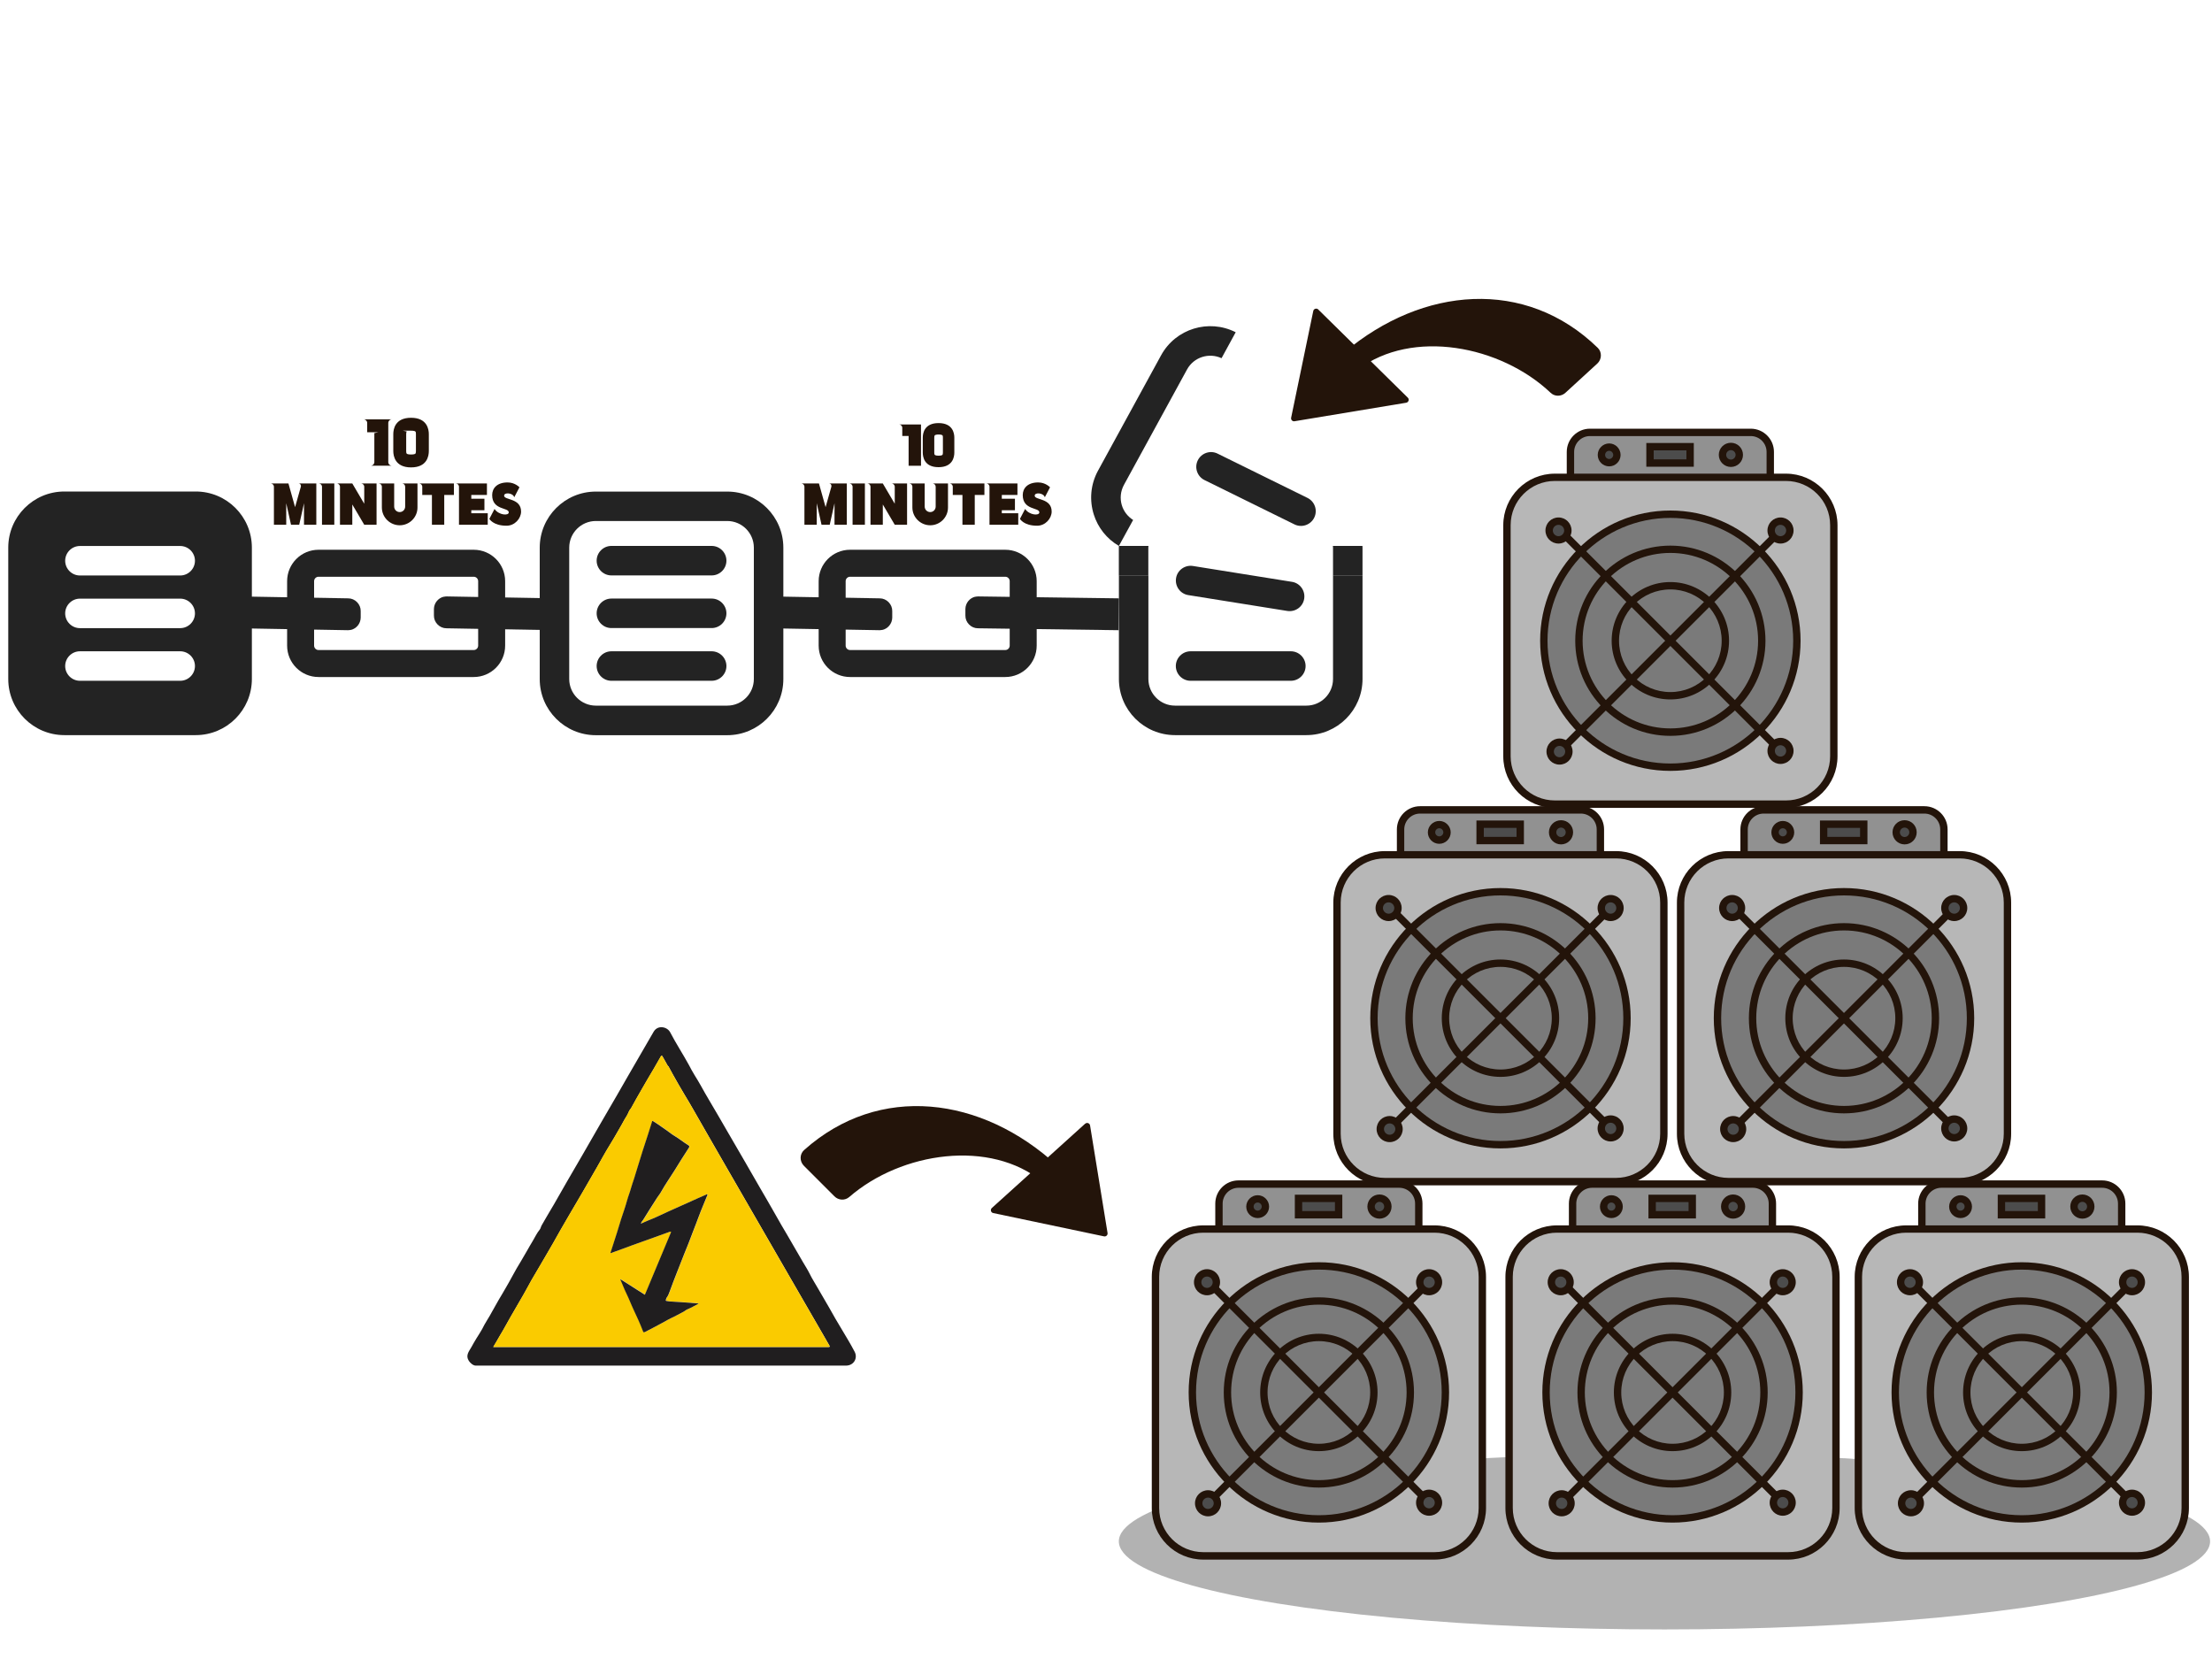 <?xml version="1.0" encoding="UTF-8"?>
<svg id="Layer_1" data-name="Layer 1" xmlns="http://www.w3.org/2000/svg" width="300" height="225" viewBox="0 0 300 225">
  <defs>
    <style>
      .cls-1 {
        fill: #b7b7b7;
      }

      .cls-2 {
        fill: #4c4c4c;
      }

      .cls-3 {
        fill: #23140a;
      }

      .cls-4 {
        isolation: isolate;
        opacity: .35;
      }

      .cls-5 {
        fill: #232323;
      }

      .cls-6 {
        fill: none;
      }

      .cls-7 {
        fill: #201e1f;
      }

      .cls-8 {
        fill: #7a7a7a;
      }

      .cls-9 {
        fill: #919191;
      }

      .cls-10 {
        fill: #facb00;
      }
    </style>
  </defs>
  <g class="cls-4">
    <ellipse class="cls-5" cx="225.74" cy="209.05" rx="74" ry="11.94"/>
  </g>
  <g>
    <g>
      <g>
        <rect class="cls-9" x="212.99" y="58.64" width="27.1" height="9.37" rx="2.65" ry="2.65"/>
        <path class="cls-3" d="m237.44,68.51h-21.8c-1.74,0-3.15-1.41-3.15-3.15v-4.07c0-1.74,1.41-3.15,3.15-3.15h21.8c1.74,0,3.15,1.41,3.15,3.15v4.07c0,1.74-1.41,3.15-3.15,3.15Zm-21.8-9.37c-1.19,0-2.15.97-2.15,2.15v4.07c0,1.19.97,2.15,2.15,2.15h21.8c1.19,0,2.15-.97,2.15-2.15v-4.07c0-1.19-.97-2.15-2.15-2.15h-21.8Z"/>
      </g>
      <g>
        <rect class="cls-1" x="204.37" y="64.73" width="44.34" height="44.34" rx="6.49" ry="6.49"/>
        <path class="cls-3" d="m242.22,109.57h-31.35c-3.86,0-6.99-3.14-6.99-6.99v-31.35c0-3.86,3.14-6.99,6.99-6.99h31.35c3.86,0,6.99,3.14,6.99,6.99v31.35c0,3.86-3.14,6.99-6.99,6.99Zm-31.35-44.34c-3.31,0-5.99,2.69-5.99,5.99v31.35c0,3.31,2.69,5.99,5.99,5.99h31.35c3.31,0,5.99-2.69,5.99-5.99v-31.35c0-3.31-2.69-5.99-5.99-5.99h-31.35Z"/>
      </g>
      <g>
        <g>
          <circle class="cls-8" cx="226.54" cy="86.9" r="17.16"/>
          <path class="cls-3" d="m226.54,104.55c-9.74,0-17.66-7.92-17.66-17.65s7.92-17.66,17.66-17.66,17.66,7.92,17.66,17.66-7.92,17.65-17.66,17.65Zm0-34.31c-9.18,0-16.66,7.47-16.66,16.66s7.47,16.65,16.66,16.65,16.66-7.47,16.66-16.65-7.47-16.66-16.66-16.66Z"/>
        </g>
        <g>
          <circle class="cls-8" cx="226.54" cy="86.9" r="12.4"/>
          <path class="cls-3" d="m226.54,99.8c-7.12,0-12.9-5.79-12.9-12.9s5.79-12.9,12.9-12.9,12.9,5.79,12.9,12.9-5.79,12.9-12.9,12.9Zm0-24.81c-6.56,0-11.9,5.34-11.9,11.9s5.34,11.9,11.9,11.9,11.9-5.34,11.9-11.9-5.34-11.9-11.9-11.9Z"/>
        </g>
        <g>
          <circle class="cls-8" cx="226.54" cy="86.9" r="7.46"/>
          <path class="cls-3" d="m226.54,94.86c-4.39,0-7.96-3.57-7.96-7.96s3.57-7.96,7.96-7.96,7.96,3.57,7.96,7.96-3.57,7.96-7.96,7.96Zm0-14.92c-3.84,0-6.96,3.12-6.96,6.96s3.12,6.96,6.96,6.96,6.96-3.12,6.96-6.96-3.12-6.96-6.96-6.96Z"/>
        </g>
        <g>
          <line class="cls-1" x1="212.59" y1="72.95" x2="240.49" y2="100.85"/>
          <rect class="cls-3" x="226.04" y="67.17" width="1" height="39.45" transform="translate(4.91 185.64) rotate(-45)"/>
        </g>
        <g>
          <line class="cls-1" x1="240.49" y1="72.95" x2="212.59" y2="100.85"/>
          <rect class="cls-3" x="206.81" y="86.4" width="39.45" height="1" transform="translate(4.91 185.64) rotate(-45)"/>
        </g>
        <g>
          <circle class="cls-2" cx="241.48" cy="71.95" r="1.27"/>
          <path class="cls-3" d="m241.48,73.72c-.98,0-1.77-.79-1.77-1.77s.79-1.77,1.77-1.77,1.77.79,1.77,1.77-.79,1.77-1.77,1.77Zm0-2.54c-.43,0-.77.35-.77.77s.35.77.77.77.77-.35.77-.77-.35-.77-.77-.77Z"/>
        </g>
        <g>
          <circle class="cls-2" cx="211.37" cy="71.95" r="1.27"/>
          <path class="cls-3" d="m211.37,73.72c-.98,0-1.77-.79-1.77-1.77s.79-1.77,1.77-1.77,1.77.79,1.77,1.77-.79,1.77-1.77,1.77Zm0-2.54c-.43,0-.77.35-.77.77s.35.77.77.77.77-.35.77-.77-.35-.77-.77-.77Z"/>
        </g>
        <g>
          <circle class="cls-2" cx="211.51" cy="101.93" r="1.27"/>
          <path class="cls-3" d="m211.51,103.7c-.98,0-1.77-.79-1.77-1.77s.79-1.77,1.77-1.77,1.77.79,1.77,1.77-.79,1.77-1.77,1.77Zm0-2.54c-.43,0-.77.35-.77.77s.35.77.77.77.77-.35.77-.77-.35-.77-.77-.77Z"/>
        </g>
        <g>
          <circle class="cls-2" cx="241.48" cy="101.84" r="1.27"/>
          <path class="cls-3" d="m241.48,103.61c-.98,0-1.77-.79-1.77-1.77s.79-1.77,1.77-1.77,1.77.79,1.77,1.77-.79,1.77-1.77,1.77Zm0-2.54c-.43,0-.77.35-.77.77s.35.77.77.77.77-.35.77-.77-.35-.77-.77-.77Z"/>
        </g>
      </g>
      <g>
        <g>
          <rect class="cls-2" x="223.78" y="60.58" width="5.44" height="2.22"/>
          <path class="cls-3" d="m229.72,63.3h-6.44v-3.22h6.44v3.22Zm-5.44-1h4.44v-1.22h-4.44v1.22Z"/>
        </g>
        <g>
          <circle class="cls-2" cx="218.24" cy="61.69" r="1.05"/>
          <path class="cls-3" d="m218.24,63.25c-.86,0-1.55-.7-1.55-1.55s.7-1.56,1.55-1.56,1.55.7,1.55,1.56-.7,1.55-1.55,1.55Zm0-2.11c-.31,0-.55.25-.55.56s.25.55.55.55.55-.25.55-.55-.25-.56-.55-.56Z"/>
        </g>
        <g>
          <circle class="cls-2" cx="234.75" cy="61.69" r="1.14"/>
          <path class="cls-3" d="m234.75,63.33c-.9,0-1.64-.73-1.64-1.64s.73-1.64,1.64-1.64,1.64.73,1.64,1.64-.73,1.64-1.64,1.64Zm0-2.28c-.35,0-.64.29-.64.64s.29.64.64.64.64-.29.64-.64-.29-.64-.64-.64Z"/>
        </g>
      </g>
    </g>
    <g>
      <g>
        <g>
          <rect class="cls-9" x="165.32" y="160.59" width="27.1" height="9.37" rx="2.65" ry="2.65"/>
          <path class="cls-3" d="m189.77,170.46h-21.8c-1.74,0-3.15-1.41-3.15-3.15v-4.07c0-1.74,1.41-3.15,3.15-3.15h21.8c1.74,0,3.15,1.41,3.15,3.15v4.07c0,1.74-1.41,3.15-3.15,3.15Zm-21.8-9.37c-1.19,0-2.15.97-2.15,2.15v4.07c0,1.19.97,2.15,2.15,2.15h21.8c1.19,0,2.15-.97,2.15-2.15v-4.07c0-1.19-.97-2.15-2.15-2.15h-21.8Z"/>
        </g>
        <g>
          <rect class="cls-1" x="156.7" y="166.68" width="44.34" height="44.34" rx="6.49" ry="6.49"/>
          <path class="cls-3" d="m194.55,211.52h-31.35c-3.86,0-6.99-3.14-6.99-6.99v-31.35c0-3.86,3.14-6.99,6.99-6.99h31.35c3.86,0,6.99,3.14,6.99,6.99v31.35c0,3.86-3.14,6.99-6.99,6.99Zm-31.35-44.34c-3.31,0-5.99,2.69-5.99,5.99v31.35c0,3.31,2.69,5.99,5.99,5.99h31.35c3.31,0,5.99-2.69,5.99-5.99v-31.35c0-3.31-2.69-5.99-5.99-5.99h-31.35Z"/>
        </g>
        <g>
          <g>
            <circle class="cls-8" cx="178.87" cy="188.85" r="17.16"/>
            <path class="cls-3" d="m178.87,206.5c-9.74,0-17.66-7.92-17.66-17.66s7.92-17.65,17.66-17.65,17.66,7.92,17.66,17.65-7.92,17.66-17.66,17.66Zm0-34.31c-9.18,0-16.66,7.47-16.66,16.65s7.47,16.66,16.66,16.66,16.66-7.47,16.66-16.66-7.47-16.65-16.66-16.65Z"/>
          </g>
          <g>
            <circle class="cls-8" cx="178.87" cy="188.85" r="12.4"/>
            <path class="cls-3" d="m178.87,201.75c-7.12,0-12.9-5.79-12.9-12.9s5.79-12.9,12.9-12.9,12.9,5.79,12.9,12.9-5.79,12.9-12.9,12.9Zm0-24.81c-6.56,0-11.9,5.34-11.9,11.9s5.34,11.9,11.9,11.9,11.9-5.34,11.9-11.9-5.34-11.9-11.9-11.9Z"/>
          </g>
          <g>
            <circle class="cls-8" cx="178.87" cy="188.85" r="7.46"/>
            <path class="cls-3" d="m178.87,196.81c-4.39,0-7.96-3.57-7.96-7.96s3.57-7.96,7.96-7.96,7.96,3.57,7.96,7.96-3.57,7.96-7.96,7.96Zm0-14.92c-3.84,0-6.96,3.12-6.96,6.96s3.12,6.96,6.96,6.96,6.96-3.12,6.96-6.96-3.12-6.96-6.96-6.96Z"/>
          </g>
          <g>
            <line class="cls-1" x1="164.92" y1="174.9" x2="192.82" y2="202.8"/>
            <rect class="cls-3" x="178.37" y="169.12" width="1" height="39.45" transform="translate(-81.15 181.79) rotate(-45)"/>
          </g>
          <g>
            <line class="cls-1" x1="192.82" y1="174.9" x2="164.92" y2="202.8"/>
            <rect class="cls-3" x="159.15" y="188.35" width="39.45" height="1" transform="translate(-81.15 181.79) rotate(-45)"/>
          </g>
          <g>
            <circle class="cls-2" cx="193.82" cy="173.9" r="1.27"/>
            <path class="cls-3" d="m193.82,175.67c-.98,0-1.77-.79-1.77-1.77s.79-1.77,1.77-1.77,1.77.79,1.77,1.77-.79,1.77-1.77,1.77Zm0-2.54c-.43,0-.77.35-.77.77s.35.77.77.77.77-.35.77-.77-.35-.77-.77-.77Z"/>
          </g>
          <g>
            <circle class="cls-2" cx="163.7" cy="173.9" r="1.27"/>
            <path class="cls-3" d="m163.7,175.67c-.98,0-1.77-.79-1.77-1.77s.79-1.77,1.77-1.77,1.77.79,1.77,1.77-.79,1.77-1.77,1.77Zm0-2.54c-.43,0-.77.35-.77.77s.35.77.77.77.77-.35.77-.77-.35-.77-.77-.77Z"/>
          </g>
          <g>
            <circle class="cls-2" cx="163.84" cy="203.88" r="1.27"/>
            <path class="cls-3" d="m163.84,205.65c-.98,0-1.77-.79-1.77-1.77s.79-1.77,1.77-1.77,1.77.79,1.77,1.77-.79,1.77-1.77,1.77Zm0-2.54c-.43,0-.77.35-.77.77s.35.77.77.77.77-.35.77-.77-.35-.77-.77-.77Z"/>
          </g>
          <g>
            <circle class="cls-2" cx="193.82" cy="203.79" r="1.27"/>
            <path class="cls-3" d="m193.82,205.57c-.98,0-1.77-.79-1.77-1.77s.79-1.77,1.77-1.77,1.77.79,1.77,1.77-.79,1.77-1.77,1.77Zm0-2.54c-.43,0-.77.35-.77.77s.35.77.77.77.77-.35.77-.77-.35-.77-.77-.77Z"/>
          </g>
        </g>
        <g>
          <g>
            <rect class="cls-2" x="176.11" y="162.53" width="5.44" height="2.22"/>
            <path class="cls-3" d="m182.05,165.25h-6.44v-3.22h6.44v3.22Zm-5.44-1h4.44v-1.22h-4.44v1.22Z"/>
          </g>
          <g>
            <circle class="cls-2" cx="170.57" cy="163.64" r="1.05"/>
            <path class="cls-3" d="m170.57,165.2c-.86,0-1.55-.7-1.55-1.55s.7-1.55,1.55-1.55,1.55.7,1.55,1.55-.7,1.55-1.55,1.55Zm0-2.11c-.31,0-.55.25-.55.55s.25.55.55.55.55-.25.55-.55-.25-.55-.55-.55Z"/>
          </g>
          <g>
            <circle class="cls-2" cx="187.09" cy="163.64" r="1.14"/>
            <path class="cls-3" d="m187.09,165.28c-.9,0-1.64-.73-1.64-1.64s.73-1.64,1.64-1.64,1.64.73,1.64,1.64-.73,1.64-1.64,1.64Zm0-2.28c-.35,0-.64.29-.64.64s.29.64.64.64.64-.29.64-.64-.29-.64-.64-.64Z"/>
          </g>
        </g>
      </g>
      <g>
        <g>
          <rect class="cls-9" x="189.95" y="109.83" width="27.1" height="9.37" rx="2.65" ry="2.65"/>
          <path class="cls-3" d="m214.4,119.71h-21.8c-1.74,0-3.15-1.41-3.15-3.15v-4.07c0-1.74,1.41-3.15,3.15-3.15h21.8c1.74,0,3.15,1.41,3.15,3.15v4.07c0,1.74-1.41,3.15-3.15,3.15Zm-21.8-9.37c-1.19,0-2.15.97-2.15,2.15v4.07c0,1.19.97,2.15,2.15,2.15h21.8c1.19,0,2.15-.97,2.15-2.15v-4.07c0-1.19-.97-2.15-2.15-2.15h-21.8Z"/>
        </g>
        <g>
          <rect class="cls-1" x="181.33" y="115.92" width="44.34" height="44.34" rx="6.49" ry="6.49"/>
          <path class="cls-3" d="m219.17,160.76h-31.35c-3.86,0-6.99-3.14-6.99-6.99v-31.35c0-3.86,3.14-6.99,6.99-6.99h31.35c3.86,0,6.99,3.14,6.99,6.99v31.35c0,3.86-3.14,6.99-6.99,6.99Zm-31.35-44.34c-3.31,0-5.99,2.69-5.99,5.99v31.35c0,3.31,2.69,5.99,5.99,5.99h31.35c3.31,0,5.99-2.69,5.99-5.99v-31.35c0-3.31-2.69-5.99-5.99-5.99h-31.35Z"/>
        </g>
        <g>
          <g>
            <circle class="cls-8" cx="203.5" cy="138.09" r="17.16"/>
            <path class="cls-3" d="m203.5,155.75c-9.74,0-17.66-7.92-17.66-17.66s7.92-17.65,17.66-17.65,17.66,7.92,17.66,17.65-7.92,17.66-17.66,17.66Zm0-34.31c-9.18,0-16.66,7.47-16.66,16.65s7.47,16.66,16.66,16.66,16.66-7.47,16.66-16.66-7.47-16.65-16.66-16.65Z"/>
          </g>
          <g>
            <circle class="cls-8" cx="203.5" cy="138.09" r="12.4"/>
            <path class="cls-3" d="m203.5,151c-7.12,0-12.9-5.79-12.9-12.9s5.79-12.9,12.9-12.9,12.9,5.79,12.9,12.9-5.79,12.9-12.9,12.9Zm0-24.81c-6.56,0-11.9,5.34-11.9,11.9s5.34,11.9,11.9,11.9,11.9-5.34,11.9-11.9-5.34-11.9-11.9-11.9Z"/>
          </g>
          <g>
            <circle class="cls-8" cx="203.5" cy="138.09" r="7.46"/>
            <path class="cls-3" d="m203.5,146.05c-4.39,0-7.96-3.57-7.96-7.96s3.57-7.96,7.96-7.96,7.96,3.57,7.96,7.96-3.57,7.96-7.96,7.96Zm0-14.92c-3.84,0-6.96,3.12-6.96,6.96s3.12,6.96,6.96,6.96,6.96-3.12,6.96-6.96-3.12-6.96-6.96-6.96Z"/>
          </g>
          <g>
            <line class="cls-1" x1="189.55" y1="124.14" x2="217.45" y2="152.04"/>
            <rect class="cls-3" x="203" y="118.37" width="1" height="39.45" transform="translate(-38.04 184.34) rotate(-45)"/>
          </g>
          <g>
            <line class="cls-1" x1="217.45" y1="124.14" x2="189.55" y2="152.04"/>
            <rect class="cls-3" x="183.77" y="137.59" width="39.45" height="1" transform="translate(-38.04 184.34) rotate(-45)"/>
          </g>
          <g>
            <circle class="cls-2" cx="218.44" cy="123.15" r="1.27"/>
            <path class="cls-3" d="m218.44,124.92c-.98,0-1.77-.79-1.77-1.77s.79-1.77,1.77-1.77,1.77.79,1.77,1.77-.79,1.77-1.77,1.77Zm0-2.54c-.43,0-.77.35-.77.77s.35.77.77.77.77-.35.77-.77-.35-.77-.77-.77Z"/>
          </g>
          <g>
            <circle class="cls-2" cx="188.33" cy="123.15" r="1.27"/>
            <path class="cls-3" d="m188.33,124.92c-.98,0-1.77-.79-1.77-1.77s.79-1.77,1.77-1.77,1.77.79,1.77,1.77-.79,1.77-1.77,1.77Zm0-2.54c-.43,0-.77.35-.77.77s.35.77.77.77.77-.35.77-.77-.35-.77-.77-.77Z"/>
          </g>
          <g>
            <circle class="cls-2" cx="188.47" cy="153.12" r="1.27"/>
            <path class="cls-3" d="m188.47,154.9c-.98,0-1.77-.79-1.77-1.77s.79-1.77,1.77-1.77,1.77.79,1.77,1.77-.79,1.77-1.77,1.77Zm0-2.54c-.43,0-.77.35-.77.77s.35.77.77.77.77-.35.77-.77-.35-.77-.77-.77Z"/>
          </g>
          <g>
            <circle class="cls-2" cx="218.44" cy="153.04" r="1.27"/>
            <path class="cls-3" d="m218.44,154.81c-.98,0-1.77-.79-1.77-1.77s.79-1.77,1.77-1.77,1.77.79,1.77,1.77-.79,1.77-1.77,1.77Zm0-2.54c-.43,0-.77.35-.77.77s.35.77.77.77.77-.35.77-.77-.35-.77-.77-.77Z"/>
          </g>
        </g>
        <g>
          <g>
            <rect class="cls-2" x="200.74" y="111.78" width="5.44" height="2.22"/>
            <path class="cls-3" d="m206.68,114.5h-6.44v-3.22h6.44v3.22Zm-5.44-1h4.44v-1.22h-4.44v1.22Z"/>
          </g>
          <g>
            <circle class="cls-2" cx="195.2" cy="112.89" r="1.05"/>
            <path class="cls-3" d="m195.2,114.44c-.86,0-1.55-.7-1.55-1.55s.7-1.55,1.55-1.55,1.55.7,1.55,1.55-.7,1.55-1.55,1.55Zm0-2.11c-.31,0-.55.25-.55.55s.25.55.55.55.55-.25.55-.55-.25-.55-.55-.55Z"/>
          </g>
          <g>
            <circle class="cls-2" cx="211.71" cy="112.89" r="1.14"/>
            <path class="cls-3" d="m211.71,114.52c-.9,0-1.64-.73-1.64-1.64s.73-1.64,1.64-1.64,1.64.73,1.64,1.64-.73,1.64-1.64,1.64Zm0-2.28c-.35,0-.64.29-.64.64s.29.64.64.64.64-.29.64-.64-.29-.64-.64-.64Z"/>
          </g>
        </g>
      </g>
      <g>
        <g>
          <rect class="cls-9" x="236.54" y="109.83" width="27.1" height="9.37" rx="2.65" ry="2.65"/>
          <path class="cls-3" d="m260.99,119.71h-21.8c-1.74,0-3.15-1.41-3.15-3.15v-4.07c0-1.74,1.41-3.15,3.15-3.15h21.8c1.74,0,3.15,1.41,3.15,3.15v4.07c0,1.74-1.41,3.15-3.15,3.15Zm-21.8-9.37c-1.19,0-2.15.97-2.15,2.15v4.07c0,1.19.97,2.15,2.15,2.15h21.8c1.19,0,2.15-.97,2.15-2.15v-4.07c0-1.19-.97-2.15-2.15-2.15h-21.8Z"/>
        </g>
        <g>
          <rect class="cls-1" x="227.92" y="115.92" width="44.34" height="44.34" rx="6.49" ry="6.49"/>
          <path class="cls-3" d="m265.77,160.76h-31.35c-3.86,0-6.99-3.14-6.99-6.99v-31.35c0-3.86,3.14-6.99,6.99-6.99h31.35c3.86,0,6.99,3.14,6.99,6.99v31.35c0,3.86-3.14,6.99-6.99,6.99Zm-31.35-44.34c-3.31,0-5.99,2.69-5.99,5.99v31.35c0,3.31,2.69,5.99,5.99,5.99h31.35c3.31,0,5.99-2.69,5.99-5.99v-31.35c0-3.31-2.69-5.99-5.99-5.99h-31.35Z"/>
        </g>
        <g>
          <g>
            <circle class="cls-8" cx="250.09" cy="138.09" r="17.16"/>
            <path class="cls-3" d="m250.09,155.75c-9.74,0-17.66-7.92-17.66-17.66s7.92-17.65,17.66-17.65,17.66,7.92,17.66,17.65-7.92,17.66-17.66,17.66Zm0-34.31c-9.18,0-16.66,7.47-16.66,16.65s7.47,16.66,16.66,16.66,16.66-7.47,16.66-16.66-7.47-16.65-16.66-16.65Z"/>
          </g>
          <g>
            <circle class="cls-8" cx="250.09" cy="138.09" r="12.4"/>
            <path class="cls-3" d="m250.09,151c-7.12,0-12.9-5.79-12.9-12.9s5.79-12.9,12.9-12.9,12.9,5.79,12.9,12.9-5.79,12.9-12.9,12.9Zm0-24.81c-6.56,0-11.9,5.34-11.9,11.9s5.34,11.9,11.9,11.9,11.9-5.34,11.9-11.9-5.34-11.9-11.9-11.9Z"/>
          </g>
          <g>
            <circle class="cls-8" cx="250.09" cy="138.09" r="7.46"/>
            <path class="cls-3" d="m250.09,146.05c-4.39,0-7.96-3.57-7.96-7.96s3.57-7.96,7.96-7.96,7.96,3.57,7.96,7.96-3.57,7.96-7.96,7.96Zm0-14.92c-3.84,0-6.96,3.12-6.96,6.96s3.12,6.96,6.96,6.96,6.96-3.12,6.96-6.96-3.12-6.96-6.96-6.96Z"/>
          </g>
          <g>
            <line class="cls-1" x1="236.14" y1="124.14" x2="264.04" y2="152.04"/>
            <rect class="cls-3" x="249.59" y="118.37" width="1" height="39.45" transform="translate(-24.4 217.29) rotate(-45)"/>
          </g>
          <g>
            <line class="cls-1" x1="264.04" y1="124.14" x2="236.14" y2="152.04"/>
            <rect class="cls-3" x="230.37" y="137.59" width="39.45" height="1" transform="translate(-24.4 217.29) rotate(-45)"/>
          </g>
          <g>
            <circle class="cls-2" cx="265.04" cy="123.15" r="1.27"/>
            <path class="cls-3" d="m265.04,124.92c-.98,0-1.77-.79-1.77-1.77s.79-1.77,1.77-1.77,1.77.79,1.77,1.77-.79,1.77-1.77,1.77Zm0-2.54c-.43,0-.77.35-.77.77s.35.77.77.77.77-.35.77-.77-.35-.77-.77-.77Z"/>
          </g>
          <g>
            <circle class="cls-2" cx="234.92" cy="123.15" r="1.27"/>
            <path class="cls-3" d="m234.92,124.92c-.98,0-1.77-.79-1.77-1.77s.79-1.77,1.77-1.77,1.77.79,1.77,1.77-.79,1.77-1.77,1.77Zm0-2.54c-.43,0-.77.35-.77.77s.35.77.77.77.77-.35.77-.77-.35-.77-.77-.77Z"/>
          </g>
          <g>
            <circle class="cls-2" cx="235.06" cy="153.12" r="1.27"/>
            <path class="cls-3" d="m235.06,154.9c-.98,0-1.77-.79-1.77-1.77s.79-1.77,1.77-1.77,1.77.79,1.77,1.77-.79,1.77-1.77,1.77Zm0-2.54c-.43,0-.77.35-.77.77s.35.77.77.77.77-.35.77-.77-.35-.77-.77-.77Z"/>
          </g>
          <g>
            <circle class="cls-2" cx="265.04" cy="153.04" r="1.27"/>
            <path class="cls-3" d="m265.04,154.81c-.98,0-1.77-.79-1.77-1.77s.79-1.77,1.77-1.77,1.77.79,1.77,1.77-.79,1.77-1.77,1.77Zm0-2.54c-.43,0-.77.35-.77.77s.35.77.77.77.77-.35.77-.77-.35-.77-.77-.77Z"/>
          </g>
        </g>
        <g>
          <g>
            <rect class="cls-2" x="247.33" y="111.78" width="5.44" height="2.22"/>
            <path class="cls-3" d="m253.27,114.5h-6.44v-3.22h6.44v3.22Zm-5.44-1h4.44v-1.22h-4.44v1.22Z"/>
          </g>
          <g>
            <circle class="cls-2" cx="241.79" cy="112.89" r="1.05"/>
            <path class="cls-3" d="m241.79,114.44c-.86,0-1.55-.7-1.55-1.55s.7-1.55,1.55-1.55,1.55.7,1.55,1.55-.7,1.55-1.55,1.55Zm0-2.11c-.31,0-.55.25-.55.55s.25.55.55.55.55-.25.55-.55-.25-.55-.55-.55Z"/>
          </g>
          <g>
            <circle class="cls-2" cx="258.31" cy="112.89" r="1.14"/>
            <path class="cls-3" d="m258.31,114.52c-.9,0-1.64-.73-1.64-1.64s.73-1.64,1.64-1.64,1.64.73,1.64,1.64-.73,1.64-1.64,1.64Zm0-2.28c-.35,0-.64.29-.64.64s.29.64.64.64.64-.29.64-.64-.29-.64-.64-.64Z"/>
          </g>
        </g>
      </g>
      <g>
        <g>
          <rect class="cls-9" x="213.29" y="160.59" width="27.1" height="9.37" rx="2.65" ry="2.65"/>
          <path class="cls-3" d="m237.73,170.46h-21.8c-1.74,0-3.15-1.41-3.15-3.15v-4.07c0-1.74,1.41-3.15,3.15-3.15h21.8c1.74,0,3.15,1.41,3.15,3.15v4.07c0,1.74-1.41,3.15-3.15,3.15Zm-21.8-9.37c-1.19,0-2.15.97-2.15,2.15v4.07c0,1.19.97,2.15,2.15,2.15h21.8c1.19,0,2.15-.97,2.15-2.15v-4.07c0-1.19-.97-2.15-2.15-2.15h-21.8Z"/>
        </g>
        <g>
          <rect class="cls-1" x="204.66" y="166.68" width="44.34" height="44.34" rx="6.49" ry="6.49"/>
          <path class="cls-3" d="m242.51,211.52h-31.35c-3.86,0-6.99-3.14-6.99-6.99v-31.35c0-3.86,3.14-6.99,6.99-6.99h31.35c3.86,0,6.99,3.14,6.99,6.99v31.35c0,3.86-3.14,6.99-6.99,6.99Zm-31.35-44.34c-3.31,0-5.99,2.69-5.99,5.99v31.35c0,3.31,2.69,5.99,5.99,5.99h31.35c3.31,0,5.99-2.69,5.99-5.99v-31.35c0-3.31-2.69-5.99-5.99-5.99h-31.35Z"/>
        </g>
        <g>
          <g>
            <circle class="cls-8" cx="226.84" cy="188.85" r="17.16"/>
            <path class="cls-3" d="m226.84,206.5c-9.74,0-17.66-7.92-17.66-17.66s7.92-17.65,17.66-17.65,17.66,7.92,17.66,17.65-7.92,17.66-17.66,17.66Zm0-34.31c-9.18,0-16.66,7.47-16.66,16.65s7.47,16.66,16.66,16.66,16.66-7.47,16.66-16.66-7.47-16.65-16.66-16.65Z"/>
          </g>
          <g>
            <circle class="cls-8" cx="226.84" cy="188.85" r="12.4"/>
            <path class="cls-3" d="m226.84,201.75c-7.12,0-12.9-5.79-12.9-12.9s5.79-12.9,12.9-12.9,12.9,5.79,12.9,12.9-5.79,12.9-12.9,12.9Zm0-24.81c-6.56,0-11.9,5.34-11.9,11.9s5.34,11.9,11.9,11.9,11.9-5.34,11.9-11.9-5.34-11.9-11.9-11.9Z"/>
          </g>
          <g>
            <circle class="cls-8" cx="226.84" cy="188.85" r="7.46"/>
            <path class="cls-3" d="m226.84,196.81c-4.39,0-7.96-3.57-7.96-7.96s3.57-7.96,7.96-7.96,7.96,3.57,7.96,7.96-3.57,7.96-7.96,7.96Zm0-14.92c-3.84,0-6.96,3.12-6.96,6.96s3.12,6.96,6.96,6.96,6.96-3.12,6.96-6.96-3.12-6.96-6.96-6.96Z"/>
          </g>
          <g>
            <line class="cls-1" x1="212.89" y1="174.9" x2="240.78" y2="202.8"/>
            <rect class="cls-3" x="226.34" y="169.12" width="1" height="39.45" transform="translate(-67.1 215.71) rotate(-45)"/>
          </g>
          <g>
            <line class="cls-1" x1="240.78" y1="174.9" x2="212.89" y2="202.8"/>
            <rect class="cls-3" x="207.11" y="188.35" width="39.45" height="1" transform="translate(-67.1 215.71) rotate(-45)"/>
          </g>
          <g>
            <circle class="cls-2" cx="241.78" cy="173.9" r="1.27"/>
            <path class="cls-3" d="m241.78,175.67c-.98,0-1.77-.79-1.77-1.77s.79-1.77,1.77-1.77,1.77.79,1.77,1.77-.79,1.77-1.77,1.77Zm0-2.54c-.43,0-.77.35-.77.77s.35.77.77.77.77-.35.77-.77-.35-.77-.77-.77Z"/>
          </g>
          <g>
            <circle class="cls-2" cx="211.67" cy="173.9" r="1.27"/>
            <path class="cls-3" d="m211.67,175.67c-.98,0-1.77-.79-1.77-1.77s.79-1.77,1.77-1.77,1.77.79,1.77,1.77-.79,1.77-1.77,1.77Zm0-2.54c-.43,0-.77.35-.77.77s.35.77.77.77.77-.35.77-.77-.35-.77-.77-.77Z"/>
          </g>
          <g>
            <circle class="cls-2" cx="211.81" cy="203.88" r="1.27"/>
            <path class="cls-3" d="m211.8,205.65c-.98,0-1.77-.79-1.77-1.77s.79-1.77,1.77-1.77,1.77.79,1.77,1.77-.79,1.77-1.77,1.77Zm0-2.54c-.43,0-.77.35-.77.77s.35.77.77.77.77-.35.77-.77-.35-.77-.77-.77Z"/>
          </g>
          <g>
            <circle class="cls-2" cx="241.78" cy="203.79" r="1.27"/>
            <path class="cls-3" d="m241.78,205.57c-.98,0-1.77-.79-1.77-1.77s.79-1.77,1.77-1.77,1.77.79,1.77,1.77-.79,1.77-1.77,1.77Zm0-2.54c-.43,0-.77.35-.77.77s.35.77.77.77.77-.35.77-.77-.35-.77-.77-.77Z"/>
          </g>
        </g>
        <g>
          <g>
            <rect class="cls-2" x="224.07" y="162.53" width="5.44" height="2.22"/>
            <path class="cls-3" d="m230.01,165.25h-6.44v-3.22h6.44v3.22Zm-5.44-1h4.44v-1.22h-4.44v1.22Z"/>
          </g>
          <g>
            <circle class="cls-2" cx="218.54" cy="163.64" r="1.05"/>
            <path class="cls-3" d="m218.54,165.2c-.86,0-1.55-.7-1.55-1.55s.7-1.55,1.55-1.55,1.55.7,1.55,1.55-.7,1.55-1.55,1.55Zm0-2.11c-.31,0-.55.25-.55.55s.25.55.55.55.55-.25.55-.55-.25-.55-.55-.55Z"/>
          </g>
          <g>
            <circle class="cls-2" cx="235.05" cy="163.64" r="1.14"/>
            <path class="cls-3" d="m235.05,165.28c-.9,0-1.64-.73-1.64-1.64s.73-1.64,1.64-1.64,1.64.73,1.64,1.64-.73,1.64-1.64,1.64Zm0-2.28c-.35,0-.64.29-.64.64s.29.64.64.64.64-.29.64-.64-.29-.64-.64-.64Z"/>
          </g>
        </g>
      </g>
      <g>
        <g>
          <rect class="cls-9" x="260.65" y="160.59" width="27.1" height="9.37" rx="2.65" ry="2.65"/>
          <path class="cls-3" d="m285.1,170.46h-21.8c-1.74,0-3.15-1.41-3.15-3.15v-4.07c0-1.74,1.41-3.15,3.15-3.15h21.8c1.74,0,3.15,1.41,3.15,3.15v4.07c0,1.74-1.41,3.15-3.15,3.15Zm-21.8-9.37c-1.19,0-2.15.97-2.15,2.15v4.07c0,1.19.97,2.15,2.15,2.15h21.8c1.19,0,2.15-.97,2.15-2.15v-4.07c0-1.19-.97-2.15-2.15-2.15h-21.8Z"/>
        </g>
        <g>
          <rect class="cls-1" x="252.03" y="166.68" width="44.34" height="44.34" rx="6.49" ry="6.49"/>
          <path class="cls-3" d="m289.88,211.52h-31.35c-3.86,0-6.99-3.14-6.99-6.99v-31.35c0-3.86,3.14-6.99,6.99-6.99h31.35c3.86,0,6.99,3.14,6.99,6.99v31.35c0,3.86-3.14,6.99-6.99,6.99Zm-31.35-44.34c-3.31,0-5.99,2.69-5.99,5.99v31.35c0,3.31,2.69,5.99,5.99,5.99h31.35c3.31,0,5.99-2.69,5.99-5.99v-31.35c0-3.31-2.69-5.99-5.99-5.99h-31.35Z"/>
        </g>
        <g>
          <g>
            <circle class="cls-8" cx="274.2" cy="188.85" r="17.16"/>
            <path class="cls-3" d="m274.2,206.5c-9.74,0-17.66-7.92-17.66-17.66s7.92-17.65,17.66-17.65,17.66,7.92,17.66,17.65-7.92,17.66-17.66,17.66Zm0-34.31c-9.18,0-16.66,7.47-16.66,16.65s7.47,16.66,16.66,16.66,16.66-7.47,16.66-16.66-7.47-16.65-16.66-16.65Z"/>
          </g>
          <g>
            <circle class="cls-8" cx="274.2" cy="188.85" r="12.4"/>
            <path class="cls-3" d="m274.2,201.75c-7.12,0-12.9-5.79-12.9-12.9s5.79-12.9,12.9-12.9,12.9,5.79,12.9,12.9-5.79,12.9-12.9,12.9Zm0-24.81c-6.56,0-11.9,5.34-11.9,11.9s5.34,11.9,11.9,11.9,11.9-5.34,11.9-11.9-5.34-11.9-11.9-11.9Z"/>
          </g>
          <g>
            <circle class="cls-8" cx="274.2" cy="188.85" r="7.46"/>
            <path class="cls-3" d="m274.2,196.81c-4.39,0-7.96-3.57-7.96-7.96s3.57-7.96,7.96-7.96,7.96,3.57,7.96,7.96-3.57,7.96-7.96,7.96Zm0-14.92c-3.84,0-6.96,3.12-6.96,6.96s3.12,6.96,6.96,6.96,6.96-3.12,6.96-6.96-3.12-6.96-6.96-6.96Z"/>
          </g>
          <g>
            <line class="cls-1" x1="260.26" y1="174.9" x2="288.15" y2="202.8"/>
            <rect class="cls-3" x="273.7" y="169.12" width="1" height="39.45" transform="translate(-53.22 249.2) rotate(-45)"/>
          </g>
          <g>
            <line class="cls-1" x1="288.15" y1="174.9" x2="260.26" y2="202.8"/>
            <rect class="cls-3" x="254.48" y="188.35" width="39.45" height="1" transform="translate(-53.22 249.2) rotate(-45)"/>
          </g>
          <g>
            <circle class="cls-2" cx="289.15" cy="173.9" r="1.27"/>
            <path class="cls-3" d="m289.15,175.67c-.98,0-1.77-.79-1.77-1.77s.79-1.77,1.77-1.77,1.77.79,1.77,1.77-.79,1.77-1.77,1.77Zm0-2.54c-.43,0-.77.35-.77.77s.35.77.77.77.77-.35.77-.77-.35-.77-.77-.77Z"/>
          </g>
          <g>
            <circle class="cls-2" cx="259.04" cy="173.9" r="1.27"/>
            <path class="cls-3" d="m259.04,175.67c-.98,0-1.77-.79-1.77-1.77s.79-1.77,1.77-1.77,1.77.79,1.77,1.77-.79,1.77-1.77,1.77Zm0-2.54c-.43,0-.77.35-.77.77s.35.77.77.77.77-.35.77-.77-.35-.77-.77-.77Z"/>
          </g>
          <g>
            <circle class="cls-2" cx="259.17" cy="203.88" r="1.27"/>
            <path class="cls-3" d="m259.17,205.65c-.98,0-1.77-.79-1.77-1.77s.79-1.77,1.77-1.77,1.77.79,1.77,1.77-.79,1.77-1.77,1.77Zm0-2.54c-.43,0-.77.35-.77.77s.35.77.77.77.77-.35.77-.77-.35-.77-.77-.77Z"/>
          </g>
          <g>
            <circle class="cls-2" cx="289.15" cy="203.79" r="1.27"/>
            <path class="cls-3" d="m289.15,205.57c-.98,0-1.77-.79-1.77-1.77s.79-1.77,1.77-1.77,1.77.79,1.77,1.77-.79,1.77-1.77,1.77Zm0-2.54c-.43,0-.77.35-.77.77s.35.77.77.77.77-.35.77-.77-.35-.77-.77-.77Z"/>
          </g>
        </g>
        <g>
          <g>
            <rect class="cls-2" x="271.44" y="162.53" width="5.44" height="2.22"/>
            <path class="cls-3" d="m277.38,165.25h-6.44v-3.22h6.44v3.22Zm-5.44-1h4.44v-1.22h-4.44v1.22Z"/>
          </g>
          <g>
            <circle class="cls-2" cx="265.9" cy="163.64" r="1.05"/>
            <path class="cls-3" d="m265.9,165.2c-.86,0-1.55-.7-1.55-1.55s.7-1.55,1.55-1.55,1.55.7,1.55,1.55-.7,1.55-1.55,1.55Zm0-2.11c-.31,0-.55.25-.55.55s.25.55.55.55.55-.25.55-.55-.25-.55-.55-.55Z"/>
          </g>
          <g>
            <circle class="cls-2" cx="282.42" cy="163.64" r="1.14"/>
            <path class="cls-3" d="m282.42,165.28c-.9,0-1.64-.73-1.64-1.64s.73-1.64,1.64-1.64,1.64.73,1.64,1.64-.73,1.64-1.64,1.64Zm0-2.28c-.35,0-.64.29-.64.64s.29.64.64.64.64-.29.64-.64-.29-.64-.64-.64Z"/>
          </g>
        </g>
      </g>
    </g>
  </g>
  <g>
    <path class="cls-5" d="m47.6,85.42c-.14.03-.28.05-.42.05l-14.7-.26.04-4.32,14.7.26c.46,0,.89.19,1.21.52.32.33.5.76.49,1.22v.89c-.02.8-.58,1.47-1.32,1.65Zm-15.1-2.41h0s0,0,0,0Z"/>
    <path class="cls-5" d="m3.2,83.35h0s0,0,0,0Z"/>
    <path class="cls-5" d="m64.25,91.82h-21.05c-2.35,0-4.26-1.91-4.26-4.26v-8.74c0-2.35,1.91-4.26,4.26-4.26h21.05c2.35,0,4.26,1.91,4.26,4.26v8.74c0,2.35-1.91,4.26-4.26,4.26Zm-21.05-13.6c-.33,0-.6.27-.6.6v8.74c0,.33.27.6.6.6h21.05c.33,0,.6-.27.6-.6v-8.74c0-.33-.27-.6-.6-.6h-21.05Z"/>
    <path class="cls-5" d="m26.55,66.66H8.73c-4.2,0-7.61,3.41-7.61,7.61v17.82c0,4.2,3.41,7.61,7.61,7.61h17.82c4.2,0,7.61-3.41,7.61-7.61v-17.82c0-4.2-3.41-7.61-7.61-7.61Zm-2.11,25.67h-13.6c-1.1,0-2-.9-2-2s.9-2,2-2h13.6c1.1,0,2,.9,2,2s-.9,2-2,2Zm0-7.14h-13.6c-1.1,0-2-.9-2-2s.9-2,2-2h13.6c1.1,0,2,.9,2,2s-.9,2-2,2Zm0-7.14h-13.6c-1.1,0-2-.9-2-2s.9-2,2-2h13.6c1.1,0,2,.9,2,2s-.9,2-2,2Z"/>
    <path class="cls-5" d="m119.69,85.42c-.14.03-.28.05-.42.05l-14.7-.26.04-4.32,14.7.26c.46,0,.89.19,1.21.52.32.33.5.76.49,1.22v.89c-.02.8-.58,1.47-1.32,1.65Zm-15.1-2.41h0s0,0,0,0Z"/>
    <path class="cls-5" d="m60.17,80.94c.14-.03.28-.05.42-.05l14.7.26-.04,4.32-14.7-.26c-.46,0-.89-.19-1.21-.52-.32-.33-.5-.76-.49-1.22v-.89c.02-.8.58-1.47,1.32-1.65Zm15.1,2.41h0s0,0,0,0Z"/>
    <path class="cls-5" d="m136.34,91.82h-21.05c-2.35,0-4.26-1.91-4.26-4.26v-8.74c0-2.35,1.91-4.26,4.26-4.26h21.05c2.35,0,4.26,1.91,4.26,4.26v8.74c0,2.35-1.91,4.26-4.26,4.26Zm-21.05-13.6c-.33,0-.6.27-.6.6v8.74c0,.33.27.6.6.6h21.05c.33,0,.6-.27.6-.6v-8.74c0-.33-.27-.6-.6-.6h-21.05Z"/>
    <g>
      <g>
        <path class="cls-5" d="m96.52,78.04h-13.6c-1.1,0-2-.9-2-2s.9-2,2-2h13.6c1.1,0,2,.9,2,2s-.9,2-2,2Z"/>
        <path class="cls-5" d="m96.52,85.18h-13.6c-1.1,0-2-.9-2-2s.9-2,2-2h13.6c1.1,0,2,.9,2,2s-.9,2-2,2Z"/>
        <path class="cls-5" d="m96.52,92.33h-13.6c-1.1,0-2-.9-2-2s.9-2,2-2h13.6c1.1,0,2,.9,2,2s-.9,2-2,2Z"/>
      </g>
      <path class="cls-5" d="m98.63,99.71h-17.82c-4.2,0-7.61-3.41-7.61-7.61v-17.82c0-4.2,3.41-7.61,7.61-7.61h17.82c4.2,0,7.61,3.41,7.61,7.61v17.82c0,4.2-3.41,7.61-7.61,7.61Zm-17.82-29.05c-1.99,0-3.61,1.62-3.61,3.61v17.82c0,1.99,1.62,3.61,3.61,3.61h17.82c1.99,0,3.61-1.62,3.61-3.61v-17.82c0-1.99-1.62-3.61-3.61-3.61h-17.82Z"/>
    </g>
    <path class="cls-5" d="m132.25,80.94c.14-.03.28-.05.42-.05l19.08.26-.04,4.32-19.08-.26c-.46,0-.89-.19-1.21-.52-.32-.33-.5-.76-.49-1.22v-.89c.02-.8.58-1.47,1.32-1.65Z"/>
    <g>
      <path class="cls-6" d="m177.18,70.66h-17.82c-1,0-1.9.4-2.55,1.06-.6.6-.98,1.42-1.04,2.32h25c-.12-1.88-1.68-3.38-3.59-3.38Z"/>
      <path class="cls-6" d="m155.74,92.09c0,1.99,1.62,3.61,3.61,3.61h17.82c1.99,0,3.61-1.62,3.61-3.61v-14.06h-25.05v14.06Zm5.72-10.91h13.6c1.1,0,2,.9,2,2s-.9,2-2,2h-13.6c-1.1,0-2-.9-2-2s.9-2,2-2Zm0,7.14h13.6c1.1,0,2,.9,2,2s-.9,2-2,2h-13.6c-1.1,0-2-.9-2-2s.9-2,2-2Z"/>
      <path class="cls-5" d="m163.36,65.11l12.2,6.01c.99.49,2.19.08,2.68-.91.49-.99.08-2.19-.91-2.68l-12.2-6.01c-.99-.49-2.19-.08-2.68.91-.49.99-.08,2.19.91,2.68Z"/>
      <path class="cls-5" d="m161.16,80.71l13.43,2.15c1.09.17,2.12-.57,2.29-1.66.17-1.09-.57-2.12-1.66-2.29l-13.43-2.15c-1.09-.17-2.12.57-2.29,1.66-.17,1.09.57,2.12,1.66,2.29Z"/>
      <path class="cls-5" d="m161.47,92.33h13.6c1.1,0,2-.9,2-2s-.9-2-2-2h-13.6c-1.1,0-2,.9-2,2s.9,2,2,2Z"/>
      <path class="cls-5" d="m152.14,68.5c-.26-.89-.18-1.87.3-2.75l8.55-15.64c.92-1.68,2.98-2.32,4.68-1.53l1.92-3.52c-3.65-1.85-8.14-.49-10.12,3.13l-8.55,15.64c-1.04,1.9-1.18,4.05-.57,5.97.55,1.73,1.72,3.26,3.4,4.24l1.93-3.52c-.76-.48-1.3-1.2-1.54-2.02Z"/>
      <path class="cls-5" d="m180.79,92.09c0,1.99-1.62,3.61-3.61,3.61h-17.82c-1.99,0-3.61-1.62-3.61-3.61v-14.06h-4v14.06c0,4.2,3.41,7.61,7.61,7.61h17.82c4.2,0,7.61-3.41,7.61-7.61v-14.06h-4v14.06Z"/>
      <path class="cls-5" d="m155.74,74.27c0-.08.02-.15.02-.23h-4.01c0,.08-.01.15-.01.23v3.77h4v-3.77Z"/>
      <path class="cls-5" d="m184.78,74.04h-4.01c0,.08.02.15.02.23v3.77h4v-3.77c0-.08,0-.16-.01-.23Z"/>
    </g>
  </g>
  <g>
    <path class="cls-3" d="m178.78,41.97l12.15,11.96c.24.23.11.63-.22.69l-15.14,2.51c-.28.05-.52-.2-.46-.48l3-14.47c.06-.31.45-.43.68-.21Z"/>
    <path class="cls-3" d="m182.23,49.91h0c.51.56,1.37.65,1.97.19,7.31-5.53,19.31-3.27,26.11,3.18.56.53,1.44.51,2-.01l4.32-3.96c.62-.57.66-1.56.06-2.14-9.8-9.53-23.76-8.31-34.35.6-.64.54-.68,1.52-.12,2.14Z"/>
  </g>
  <g>
    <path class="cls-3" d="m147.17,152.4l-12.65,11.43c-.24.22-.14.63.19.69l15.02,3.16c.28.06.53-.18.48-.46l-2.37-14.58c-.05-.32-.43-.45-.67-.23Z"/>
    <path class="cls-3" d="m143.38,160.19h0c-.54.54-1.39.59-1.98.11-7.07-5.84-19.15-4.1-26.23,2.05-.58.5-1.46.45-2-.1l-4.14-4.14c-.6-.6-.6-1.58.03-2.14,10.2-9.1,24.1-7.28,34.29,2.08.62.57.62,1.55.02,2.14Z"/>
  </g>
  <g>
    <path class="cls-7" d="m89.7,185.21c-8.2,0-16.4,0-24.6,0-.2,0-.39,0-.59,0-.36-.01-.75-.38-.92-.64-.48-.73,0-1.27.32-1.83.23-.41.46-.83.71-1.23.25-.41.52-.8.75-1.22.22-.42.43-.84.69-1.24.25-.38.46-.78.68-1.17.29-.53.59-1.05.89-1.58.32-.54.65-1.08.96-1.63.3-.51.59-1.03.87-1.55.4-.73.8-1.45,1.24-2.15.54-.88,1.02-1.8,1.56-2.68.31-.51.55-1.06.94-1.53.13-.15.15-.38.26-.57.35-.59.68-1.2,1.04-1.79.84-1.38,1.61-2.81,2.43-4.21.71-1.21,1.41-2.42,2.11-3.63.84-1.46,1.68-2.92,2.52-4.38.7-1.21,1.41-2.42,2.11-3.63.5-.86.98-1.72,1.48-2.58.98-1.69,1.96-3.37,2.93-5.06.19-.33.38-.67.58-1,.58-.95,1.84-.65,2.23.09.79,1.52,1.73,2.95,2.55,4.45.24.44.47.91.74,1.33.32.5.62,1.02.91,1.53.33.59.66,1.19,1.01,1.77.88,1.47,1.73,2.96,2.59,4.44.78,1.34,1.56,2.68,2.34,4.03.7,1.21,1.39,2.42,2.09,3.63.56.98,1.15,1.95,1.7,2.94.37.67.77,1.33,1.14,2,.27.48.56.94.83,1.41.71,1.21,1.41,2.43,2.11,3.64.32.54.66,1.07.94,1.64.31.63.69,1.22,1.04,1.83.53.91,1.06,1.81,1.58,2.72.29.5.56,1.01.85,1.5.3.51.6,1.02.91,1.53.58.97,1.17,1.94,1.69,2.94.45.85-.09,1.88-1.19,1.88-6.08,0-12.15,0-18.23,0-2.26,0-4.52,0-6.77,0Zm.94-40.61c-.05,0-.07-.04-.09-.08-.23-.4-.46-.8-.68-1.21-.09-.17-.15-.2-.26,0-.32.57-.64,1.13-.97,1.69-.52.89-1.06,1.78-1.57,2.68-.5.87-1,1.73-1.47,2.61-.07.14-.19.23-.26.37-.11.23-.21.48-.34.7-.08.13-.17.25-.24.38-.31.58-.65,1.15-.97,1.72-.35.61-.7,1.21-1.07,1.81-.63,1.01-1.19,2.06-1.78,3.09-.66,1.14-1.32,2.29-1.98,3.43-.61,1.04-1.22,2.08-1.83,3.12-.37.63-.73,1.26-1.1,1.9-.67,1.18-1.32,2.37-2.02,3.53-.53.88-1.02,1.79-1.56,2.66-.52.86-.97,1.77-1.48,2.64-.58.99-1.15,1.97-1.72,2.97-.48.83-.92,1.68-1.42,2.49-.32.52-.59,1.06-.93,1.59.07,0,.11,0,.15,0,15.1,0,30.2,0,45.3,0,.23,0,.21-.07.12-.22-.29-.49-.57-.98-.85-1.48-1.47-2.54-2.94-5.09-4.41-7.63-.69-1.19-1.37-2.38-2.06-3.57-1.66-2.87-3.31-5.74-4.97-8.61-.89-1.54-1.79-3.08-2.67-4.63-1.09-1.92-2.21-3.82-3.3-5.75-.46-.82-.95-1.64-1.44-2.45-.53-.87-1.02-1.76-1.52-2.64-.21-.36-.4-.73-.6-1.1,0,0,.02,0,.03,0,0,0-.01,0-.02,0Z"/>
    <path class="cls-10" d="m90.64,144.6c.2.37.39.74.6,1.1.5.88.99,1.78,1.52,2.64.49.81.98,1.63,1.44,2.45,1.08,1.92,2.21,3.83,3.3,5.75.88,1.55,1.78,3.09,2.67,4.63,1.66,2.87,3.31,5.74,4.97,8.61.69,1.19,1.37,2.38,2.06,3.57,1.47,2.54,2.94,5.09,4.41,7.63.28.49.57.99.85,1.48.09.16.11.22-.12.22-15.1,0-30.2,0-45.3,0-.04,0-.07,0-.15,0,.34-.53.61-1.07.93-1.59.5-.81.94-1.66,1.42-2.49.57-.99,1.15-1.98,1.72-2.97.51-.87.95-1.78,1.48-2.64.54-.88,1.02-1.78,1.56-2.66.7-1.16,1.35-2.35,2.02-3.53.36-.63.73-1.26,1.1-1.9.61-1.04,1.22-2.08,1.83-3.12.66-1.14,1.32-2.29,1.98-3.43.59-1.03,1.15-2.08,1.78-3.09.37-.59.72-1.2,1.07-1.81.33-.57.67-1.14.97-1.72.07-.13.17-.25.24-.38.13-.22.24-.46.34-.7.07-.15.19-.24.26-.37.47-.88.98-1.74,1.47-2.61.51-.9,1.04-1.79,1.57-2.68.33-.56.65-1.12.97-1.69.11-.19.16-.16.26,0,.22.41.45.8.68,1.21.02.04.04.08.09.08h0Zm4.15,32.17c-.81-.06-1.54-.12-2.26-.17-.57-.04-1.15-.07-1.73-.11-.12,0-.24-.04-.37-.06-.06,0-.11-.02-.1-.09.03-.12.04-.26.11-.35.22-.28.33-.62.45-.94.3-.79.58-1.59.9-2.37.35-.86.66-1.74,1.02-2.59.41-.98.8-1.98,1.17-2.98.27-.73.57-1.44.83-2.17.33-.93.74-1.84,1.11-2.75.02-.06.1-.13.04-.2-.06-.07-.13,0-.19.03-.7.31-1.4.61-2.1.93-1.34.62-2.71,1.19-4.04,1.83-.56.27-1.13.53-1.71.74-.32.12-.63.28-.97.43.05-.24.21-.37.31-.53.62-1,1.25-1.99,1.88-2.98.2-.3.44-.6.6-.9.25-.47.54-.9.82-1.34.3-.48.63-.94.92-1.42.63-1.03,1.27-2.05,1.93-3.06.07-.1.2-.25,0-.39-.33-.23-.68-.43-1-.68-.52-.4-1.11-.68-1.62-1.1-.36-.29-.76-.52-1.13-.8-.32-.25-.69-.45-1.03-.69-.14-.1-.15-.02-.18.09-.19.63-.39,1.26-.6,1.89-.22.7-.46,1.4-.68,2.09-.17.53-.33,1.05-.49,1.58-.22.71-.44,1.42-.66,2.14-.13.41-.29.82-.4,1.24-.16.58-.38,1.14-.55,1.73-.24.84-.54,1.67-.8,2.5-.2.62-.38,1.24-.57,1.86-.27.85-.55,1.7-.82,2.55-.02.05-.08.11-.03.17.07.08.13,0,.19-.02.87-.32,1.75-.65,2.62-.96,1.7-.61,3.39-1.22,5.09-1.83.09-.03.19-.1.3-.02-1.19,2.84-2.37,5.67-3.56,8.52-1.12-.72-2.23-1.42-3.33-2.12,0,.09.03.14.06.18.25.57.46,1.16.74,1.72.38.77.68,1.58,1.05,2.36.42.89.83,1.78,1.18,2.7.11.3.14.3.41.16.86-.45,1.72-.89,2.57-1.36.29-.16.56-.33.87-.47.59-.26,1.15-.6,1.73-.89.17-.09.3-.23.48-.3.52-.21,1-.5,1.57-.8Z"/>
    <path class="cls-10" d="m90.64,144.6s.01,0,.02,0c0,0-.02,0-.03,0,0,0,0,0,0,0Z"/>
    <path class="cls-7" d="m94.79,176.78c-.57.3-1.05.59-1.57.8-.18.07-.31.21-.48.3-.58.29-1.14.63-1.73.89-.31.14-.58.31-.87.47-.84.47-1.71.91-2.57,1.36-.27.14-.3.14-.41-.16-.35-.92-.76-1.81-1.18-2.7-.37-.78-.67-1.59-1.05-2.36-.28-.56-.49-1.15-.74-1.72-.02-.05-.05-.09-.06-.18,1.1.7,2.21,1.41,3.33,2.12,1.19-2.85,2.38-5.68,3.56-8.52-.11-.07-.21-.01-.3.02-1.7.61-3.39,1.22-5.09,1.83-.88.32-1.75.64-2.62.96-.06.02-.12.1-.19.02-.05-.06.01-.12.03-.17.27-.85.55-1.7.82-2.55.2-.62.38-1.24.57-1.86.27-.83.57-1.66.8-2.5.16-.58.39-1.14.55-1.73.11-.42.27-.82.4-1.24.22-.71.44-1.42.66-2.14.16-.53.32-1.06.49-1.58.22-.7.45-1.4.68-2.09.2-.63.4-1.26.6-1.89.03-.11.04-.19.18-.09.34.24.71.44,1.03.69.37.28.77.51,1.13.8.51.41,1.1.7,1.62,1.1.32.25.67.45,1,.68.2.14.07.28,0,.39-.66,1.01-1.3,2.03-1.93,3.06-.3.48-.62.95-.92,1.42-.28.44-.57.88-.82,1.34-.16.31-.4.6-.6.9-.64.99-1.26,1.98-1.88,2.98-.1.16-.26.29-.31.53.35-.15.65-.31.97-.43.59-.22,1.16-.48,1.71-.74,1.34-.64,2.7-1.21,4.04-1.83.69-.32,1.4-.62,2.1-.93.06-.03.13-.1.19-.03.06.06-.01.13-.04.2-.37.92-.77,1.82-1.11,2.75-.26.73-.56,1.45-.83,2.17-.37,1-.76,1.99-1.17,2.98-.36.86-.66,1.73-1.02,2.59-.32.78-.6,1.58-.9,2.37-.12.32-.23.66-.45.94-.07.09-.08.23-.11.35-.02.07.04.08.1.09.12.02.24.05.37.06.57.04,1.15.07,1.73.11.73.05,1.46.11,2.26.17Z"/>
  </g>
  <g>
    <path class="cls-3" d="m52.66,62.66c0,.28.23.5.5.5h-2.89c.28,0,.5-.23.5-.5v-3.92l.57-.12h-1.54v-1.25c0-.28-.23-.5-.5-.5h3.86c-.28,0-.5.23-.5.5v5.29Z"/>
    <path class="cls-3" d="m53.34,58.88c0-.67.23-2.22,2.41-2.22s2.41,1.56,2.41,2.22v2.29c0,.67-.23,2.22-2.41,2.22s-2.41-1.56-2.41-2.22v-2.29Zm3.07,0c0-.09,0-.32-.09-.37-.05-.04-.2-.1-.57-.1h-1.1l.52.11c-.07.06-.08.27-.08.36v2.29c0,.09,0,.31.09.37.05.04.2.1.57.1s.51-.06.57-.1c.08-.05.09-.28.09-.37v-2.29Z"/>
    <path class="cls-3" d="m41.23,71.17v-2.92l-.65,2.92h-1.11l-.65-2.92v2.92h-1.67v-5.15c0-.25-.2-.45-.45-.45h2.42l.9,3.21.78-2.76c.06-.24-.08-.45-.32-.45h2.42v5.6h-1.67Z"/>
    <path class="cls-3" d="m43.67,66.02c0-.25-.2-.45-.45-.45h2.12v5.6h-1.67v-5.15Z"/>
    <path class="cls-3" d="m49.4,71.17l-1.62-2.75v2.75h-1.67v-5.15c0-.25-.2-.45-.45-.45h2.12l1.62,2.75v-2.3c0-.25-.2-.45-.45-.45h2.12v5.6h-1.67Z"/>
    <path class="cls-3" d="m56.62,68.83c0,1.33-1.08,2.41-2.41,2.41s-2.42-1.09-2.42-2.41v-2.82c0-.24-.2-.44-.43-.44h2.1v3.13c0,.42.33.75.75.75s.74-.34.74-.75v-2.69c0-.24-.19-.44-.44-.44h2.11v3.26Z"/>
    <path class="cls-3" d="m57.27,67.13v-1.11c0-.25-.2-.45-.45-.45h4.74v1.56h-1.31v4.04h-1.67v-4.04h-1.31Z"/>
    <path class="cls-3" d="m62.25,66.02c0-.25-.2-.45-.45-.45h4.24v1.56h-2.12v.51h1.78v1.56h-1.78v.41h2.23v1.56h-3.9v-5.15Z"/>
    <path class="cls-3" d="m69.74,67.43c-.17-.59-1.37-.7-1.37-.2,0,.62,2.3.3,2.3,2.15,0,.94-.85,1.92-1.97,1.92-1.83,0-2.33-.93-2.33-.93l.7-1.34c.57.84,1.93.95,1.93.46,0-.7-2.25-.26-2.25-2.35,0-.92.66-1.71,2.09-1.71,1.02,0,1.61.66,1.61.66l-.7,1.34Z"/>
  </g>
  <g>
    <path class="cls-3" d="m123.23,59.13h-.86v-1.11c0-.25-.2-.45-.44-.45h2.98v5.6h-1.68v-4.04Z"/>
    <path class="cls-3" d="m125.15,59.35c0-.59.21-1.97,2.14-1.97s2.14,1.38,2.14,1.97v2.03c0,.59-.21,1.98-2.14,1.98s-2.14-1.38-2.14-1.98v-2.03Zm2.73,0c0-.08,0-.28-.08-.33-.05-.03-.18-.09-.5-.09s-.46.06-.5.09c-.08.05-.09.25-.09.33v2.03c0,.08,0,.28.09.33.04.03.17.09.5.09s.46-.06.5-.09c.07-.05.08-.25.08-.33v-2.03Z"/>
    <path class="cls-3" d="m113.18,71.17v-2.92l-.65,2.92h-1.11l-.65-2.92v2.92h-1.67v-5.15c0-.25-.2-.45-.45-.45h2.42l.9,3.21.78-2.76c.06-.24-.08-.45-.32-.45h2.42v5.6h-1.67Z"/>
    <path class="cls-3" d="m115.63,66.02c0-.25-.2-.45-.45-.45h2.12v5.6h-1.67v-5.15Z"/>
    <path class="cls-3" d="m121.35,71.17l-1.62-2.75v2.75h-1.67v-5.15c0-.25-.2-.45-.45-.45h2.12l1.62,2.75v-2.3c0-.25-.2-.45-.45-.45h2.12v5.6h-1.67Z"/>
    <path class="cls-3" d="m128.57,68.83c0,1.33-1.08,2.41-2.41,2.41s-2.42-1.09-2.42-2.41v-2.82c0-.24-.2-.44-.43-.44h2.1v3.13c0,.42.33.75.75.75s.74-.34.74-.75v-2.69c0-.24-.19-.44-.44-.44h2.11v3.26Z"/>
    <path class="cls-3" d="m129.22,67.13v-1.11c0-.25-.2-.45-.45-.45h4.74v1.56h-1.31v4.04h-1.67v-4.04h-1.31Z"/>
    <path class="cls-3" d="m134.2,66.02c0-.25-.2-.45-.45-.45h4.24v1.56h-2.12v.51h1.78v1.56h-1.78v.41h2.23v1.56h-3.9v-5.15Z"/>
    <path class="cls-3" d="m141.7,67.43c-.17-.59-1.37-.7-1.37-.2,0,.62,2.3.3,2.3,2.15,0,.94-.85,1.92-1.97,1.92-1.83,0-2.33-.93-2.33-.93l.7-1.34c.57.84,1.93.95,1.93.46,0-.7-2.25-.26-2.25-2.35,0-.92.66-1.71,2.09-1.71,1.02,0,1.61.66,1.61.66l-.7,1.34Z"/>
  </g>
</svg>